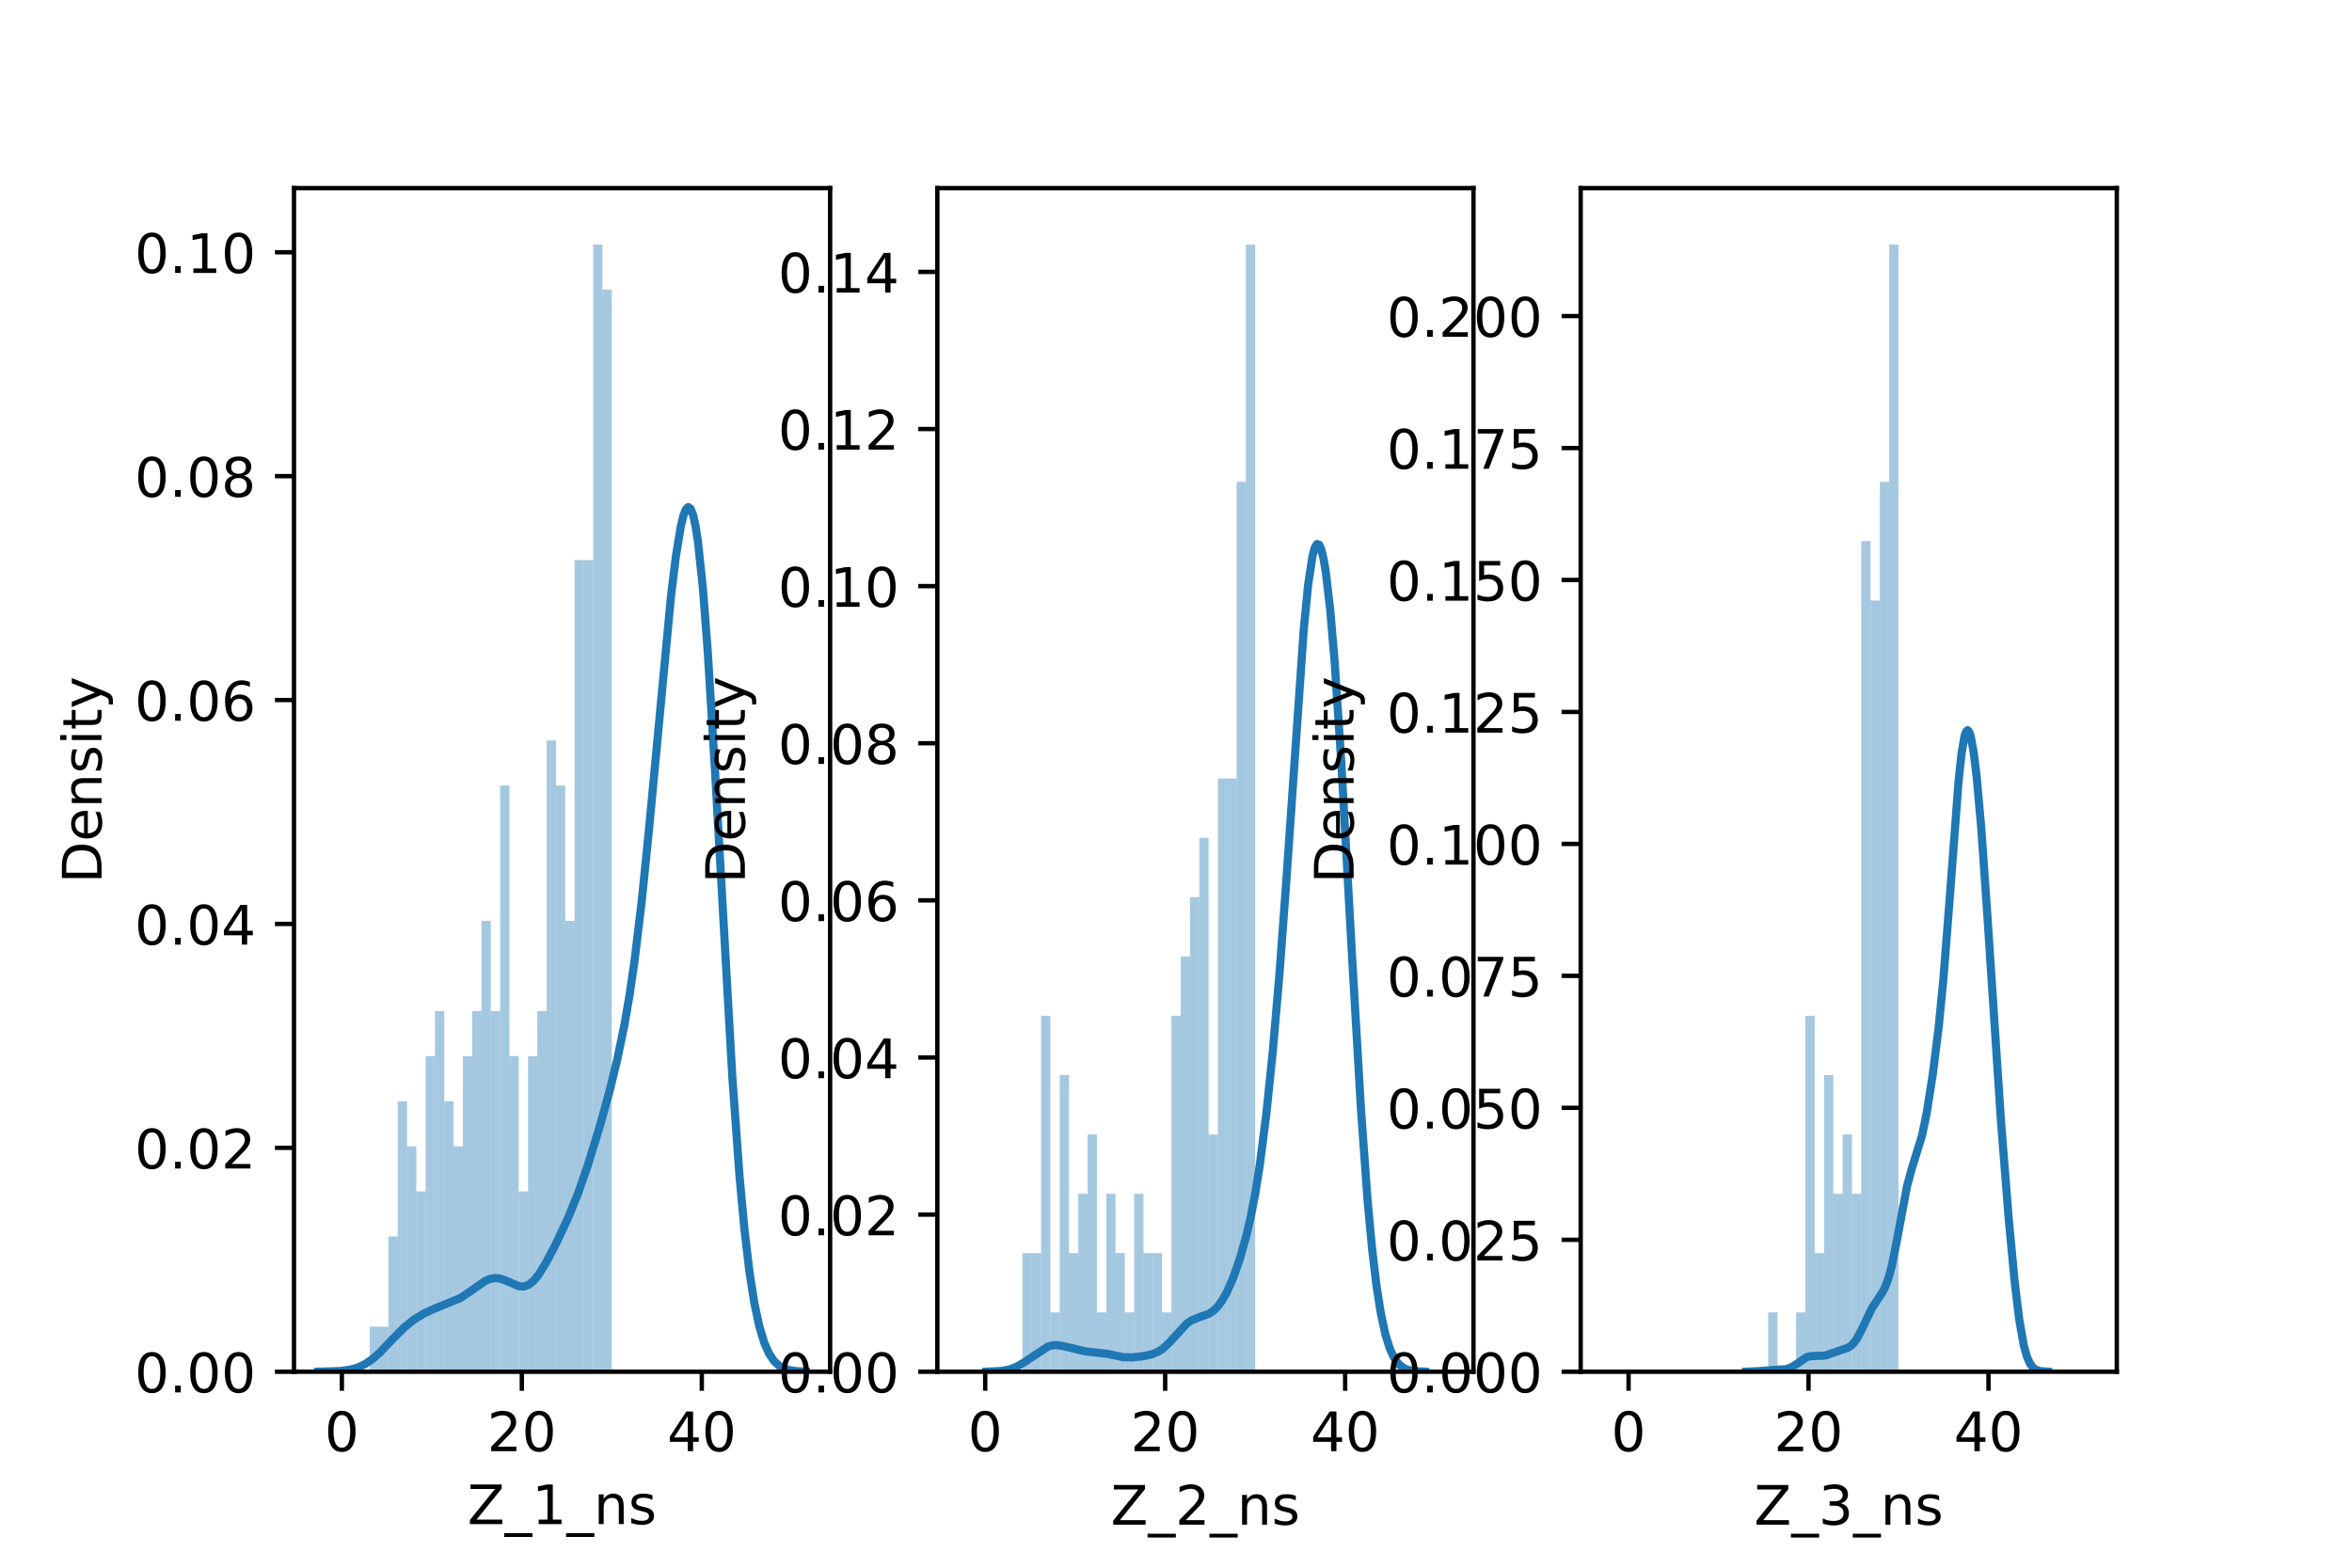 <?xml version="1.0" encoding="utf-8" standalone="no"?>
<!DOCTYPE svg PUBLIC "-//W3C//DTD SVG 1.1//EN"
  "http://www.w3.org/Graphics/SVG/1.1/DTD/svg11.dtd">
<!-- Created with matplotlib (https://matplotlib.org/) -->
<svg height="288pt" version="1.1" viewBox="0 0 432 288" width="432pt" xmlns="http://www.w3.org/2000/svg" xmlns:xlink="http://www.w3.org/1999/xlink">
 <defs>
  <style type="text/css">*{stroke-linecap:butt;stroke-linejoin:round;}</style>
 </defs>
 <g id="figure_1">
  <g id="patch_1">
   <path d="M 0 288 
L 432 288 
L 432 0 
L 0 0 
z
" style="fill:#ffffff;"/>
  </g>
  <g id="axes_1">
   <g id="patch_2">
    <path d="M 54 252 
L 152.471 252 
L 152.471 34.56 
L 54 34.56 
z
" style="fill:#ffffff;"/>
   </g>
   <g id="patch_3">
    <path clip-path="url(#pa9ec9168cc)" d="M 62.792 252 
L 64.502 252 
L 64.502 252 
L 62.792 252 
z
" style="fill:#1f77b4;opacity:0.4;"/>
   </g>
   <g id="patch_4">
    <path clip-path="url(#pa9ec9168cc)" d="M 64.502 252 
L 66.212 252 
L 66.212 252 
L 64.502 252 
z
" style="fill:#1f77b4;opacity:0.4;"/>
   </g>
   <g id="patch_5">
    <path clip-path="url(#pa9ec9168cc)" d="M 66.212 252 
L 67.921 252 
L 67.921 252 
L 66.212 252 
z
" style="fill:#1f77b4;opacity:0.4;"/>
   </g>
   <g id="patch_6">
    <path clip-path="url(#pa9ec9168cc)" d="M 67.921 252 
L 69.631 252 
L 69.631 243.717 
L 67.921 243.717 
z
" style="fill:#1f77b4;opacity:0.4;"/>
   </g>
   <g id="patch_7">
    <path clip-path="url(#pa9ec9168cc)" d="M 69.631 252 
L 71.341 252 
L 71.341 243.717 
L 69.631 243.717 
z
" style="fill:#1f77b4;opacity:0.4;"/>
   </g>
   <g id="patch_8">
    <path clip-path="url(#pa9ec9168cc)" d="M 71.341 252 
L 73.051 252 
L 73.051 227.15 
L 71.341 227.15 
z
" style="fill:#1f77b4;opacity:0.4;"/>
   </g>
   <g id="patch_9">
    <path clip-path="url(#pa9ec9168cc)" d="M 73.051 252 
L 74.761 252 
L 74.761 202.299 
L 73.051 202.299 
z
" style="fill:#1f77b4;opacity:0.4;"/>
   </g>
   <g id="patch_10">
    <path clip-path="url(#pa9ec9168cc)" d="M 74.761 252 
L 76.47 252 
L 76.47 210.583 
L 74.761 210.583 
z
" style="fill:#1f77b4;opacity:0.4;"/>
   </g>
   <g id="patch_11">
    <path clip-path="url(#pa9ec9168cc)" d="M 76.47 252 
L 78.18 252 
L 78.18 218.866 
L 76.47 218.866 
z
" style="fill:#1f77b4;opacity:0.4;"/>
   </g>
   <g id="patch_12">
    <path clip-path="url(#pa9ec9168cc)" d="M 78.18 252 
L 79.89 252 
L 79.89 194.016 
L 78.18 194.016 
z
" style="fill:#1f77b4;opacity:0.4;"/>
   </g>
   <g id="patch_13">
    <path clip-path="url(#pa9ec9168cc)" d="M 79.89 252 
L 81.6 252 
L 81.6 185.733 
L 79.89 185.733 
z
" style="fill:#1f77b4;opacity:0.4;"/>
   </g>
   <g id="patch_14">
    <path clip-path="url(#pa9ec9168cc)" d="M 81.6 252 
L 83.309 252 
L 83.309 202.299 
L 81.6 202.299 
z
" style="fill:#1f77b4;opacity:0.4;"/>
   </g>
   <g id="patch_15">
    <path clip-path="url(#pa9ec9168cc)" d="M 83.309 252 
L 85.019 252 
L 85.019 210.583 
L 83.309 210.583 
z
" style="fill:#1f77b4;opacity:0.4;"/>
   </g>
   <g id="patch_16">
    <path clip-path="url(#pa9ec9168cc)" d="M 85.019 252 
L 86.729 252 
L 86.729 194.016 
L 85.019 194.016 
z
" style="fill:#1f77b4;opacity:0.4;"/>
   </g>
   <g id="patch_17">
    <path clip-path="url(#pa9ec9168cc)" d="M 86.729 252 
L 88.439 252 
L 88.439 185.733 
L 86.729 185.733 
z
" style="fill:#1f77b4;opacity:0.4;"/>
   </g>
   <g id="patch_18">
    <path clip-path="url(#pa9ec9168cc)" d="M 88.439 252 
L 90.149 252 
L 90.149 169.166 
L 88.439 169.166 
z
" style="fill:#1f77b4;opacity:0.4;"/>
   </g>
   <g id="patch_19">
    <path clip-path="url(#pa9ec9168cc)" d="M 90.149 252 
L 91.858 252 
L 91.858 185.733 
L 90.149 185.733 
z
" style="fill:#1f77b4;opacity:0.4;"/>
   </g>
   <g id="patch_20">
    <path clip-path="url(#pa9ec9168cc)" d="M 91.858 252 
L 93.568 252 
L 93.568 144.315 
L 91.858 144.315 
z
" style="fill:#1f77b4;opacity:0.4;"/>
   </g>
   <g id="patch_21">
    <path clip-path="url(#pa9ec9168cc)" d="M 93.568 252 
L 95.278 252 
L 95.278 194.016 
L 93.568 194.016 
z
" style="fill:#1f77b4;opacity:0.4;"/>
   </g>
   <g id="patch_22">
    <path clip-path="url(#pa9ec9168cc)" d="M 95.278 252 
L 96.988 252 
L 96.988 218.866 
L 95.278 218.866 
z
" style="fill:#1f77b4;opacity:0.4;"/>
   </g>
   <g id="patch_23">
    <path clip-path="url(#pa9ec9168cc)" d="M 96.988 252 
L 98.697 252 
L 98.697 194.016 
L 96.988 194.016 
z
" style="fill:#1f77b4;opacity:0.4;"/>
   </g>
   <g id="patch_24">
    <path clip-path="url(#pa9ec9168cc)" d="M 98.697 252 
L 100.407 252 
L 100.407 185.733 
L 98.697 185.733 
z
" style="fill:#1f77b4;opacity:0.4;"/>
   </g>
   <g id="patch_25">
    <path clip-path="url(#pa9ec9168cc)" d="M 100.407 252 
L 102.117 252 
L 102.117 136.032 
L 100.407 136.032 
z
" style="fill:#1f77b4;opacity:0.4;"/>
   </g>
   <g id="patch_26">
    <path clip-path="url(#pa9ec9168cc)" d="M 102.117 252 
L 103.827 252 
L 103.827 144.315 
L 102.117 144.315 
z
" style="fill:#1f77b4;opacity:0.4;"/>
   </g>
   <g id="patch_27">
    <path clip-path="url(#pa9ec9168cc)" d="M 103.827 252 
L 105.537 252 
L 105.537 169.166 
L 103.827 169.166 
z
" style="fill:#1f77b4;opacity:0.4;"/>
   </g>
   <g id="patch_28">
    <path clip-path="url(#pa9ec9168cc)" d="M 105.537 252 
L 107.246 252 
L 107.246 102.898 
L 105.537 102.898 
z
" style="fill:#1f77b4;opacity:0.4;"/>
   </g>
   <g id="patch_29">
    <path clip-path="url(#pa9ec9168cc)" d="M 107.246 252 
L 108.956 252 
L 108.956 102.898 
L 107.246 102.898 
z
" style="fill:#1f77b4;opacity:0.4;"/>
   </g>
   <g id="patch_30">
    <path clip-path="url(#pa9ec9168cc)" d="M 108.956 252 
L 110.666 252 
L 110.666 44.914 
L 108.956 44.914 
z
" style="fill:#1f77b4;opacity:0.4;"/>
   </g>
   <g id="patch_31">
    <path clip-path="url(#pa9ec9168cc)" d="M 110.666 252 
L 112.376 252 
L 112.376 53.198 
L 110.666 53.198 
z
" style="fill:#1f77b4;opacity:0.4;"/>
   </g>
   <g id="matplotlib.axis_1">
    <g id="xtick_1">
     <g id="line2d_1">
      <defs>
       <path d="M 0 0 
L 0 3.5 
" id="m0e5e991e75" style="stroke:#000000;stroke-width:0.8;"/>
      </defs>
      <g>
       <use style="stroke:#000000;stroke-width:0.8;" x="62.792" xlink:href="#m0e5e991e75" y="252"/>
      </g>
     </g>
     <g id="text_1">
      <!-- 0 -->
      <g transform="translate(59.611 266.598)scale(0.1 -0.1)">
       <defs>
        <path d="M 31.781 66.406 
Q 24.172 66.406 20.328 58.906 
Q 16.5 51.422 16.5 36.375 
Q 16.5 21.391 20.328 13.891 
Q 24.172 6.391 31.781 6.391 
Q 39.453 6.391 43.281 13.891 
Q 47.125 21.391 47.125 36.375 
Q 47.125 51.422 43.281 58.906 
Q 39.453 66.406 31.781 66.406 
z
M 31.781 74.219 
Q 44.047 74.219 50.516 64.516 
Q 56.984 54.828 56.984 36.375 
Q 56.984 17.969 50.516 8.266 
Q 44.047 -1.422 31.781 -1.422 
Q 19.531 -1.422 13.062 8.266 
Q 6.594 17.969 6.594 36.375 
Q 6.594 54.828 13.062 64.516 
Q 19.531 74.219 31.781 74.219 
z
" id="DejaVuSans-48"/>
       </defs>
       <use xlink:href="#DejaVuSans-48"/>
      </g>
     </g>
    </g>
    <g id="xtick_2">
     <g id="line2d_2">
      <g>
       <use style="stroke:#000000;stroke-width:0.8;" x="95.848" xlink:href="#m0e5e991e75" y="252"/>
      </g>
     </g>
     <g id="text_2">
      <!-- 20 -->
      <g transform="translate(89.485 266.598)scale(0.1 -0.1)">
       <defs>
        <path d="M 19.188 8.297 
L 53.609 8.297 
L 53.609 0 
L 7.328 0 
L 7.328 8.297 
Q 12.938 14.109 22.625 23.891 
Q 32.328 33.688 34.812 36.531 
Q 39.547 41.844 41.422 45.531 
Q 43.312 49.219 43.312 52.781 
Q 43.312 58.594 39.234 62.25 
Q 35.156 65.922 28.609 65.922 
Q 23.969 65.922 18.812 64.312 
Q 13.672 62.703 7.812 59.422 
L 7.812 69.391 
Q 13.766 71.781 18.938 73 
Q 24.125 74.219 28.422 74.219 
Q 39.75 74.219 46.484 68.547 
Q 53.219 62.891 53.219 53.422 
Q 53.219 48.922 51.531 44.891 
Q 49.859 40.875 45.406 35.406 
Q 44.188 33.984 37.641 27.219 
Q 31.109 20.453 19.188 8.297 
z
" id="DejaVuSans-50"/>
       </defs>
       <use xlink:href="#DejaVuSans-50"/>
       <use x="63.623" xlink:href="#DejaVuSans-48"/>
      </g>
     </g>
    </g>
    <g id="xtick_3">
     <g id="line2d_3">
      <g>
       <use style="stroke:#000000;stroke-width:0.8;" x="128.903" xlink:href="#m0e5e991e75" y="252"/>
      </g>
     </g>
     <g id="text_3">
      <!-- 40 -->
      <g transform="translate(122.541 266.598)scale(0.1 -0.1)">
       <defs>
        <path d="M 37.797 64.312 
L 12.891 25.391 
L 37.797 25.391 
z
M 35.203 72.906 
L 47.609 72.906 
L 47.609 25.391 
L 58.016 25.391 
L 58.016 17.188 
L 47.609 17.188 
L 47.609 0 
L 37.797 0 
L 37.797 17.188 
L 4.891 17.188 
L 4.891 26.703 
z
" id="DejaVuSans-52"/>
       </defs>
       <use xlink:href="#DejaVuSans-52"/>
       <use x="63.623" xlink:href="#DejaVuSans-48"/>
      </g>
     </g>
    </g>
    <g id="text_4">
     <!-- Z_1_ns -->
     <g transform="translate(85.856 279.998)scale(0.1 -0.1)">
      <defs>
       <path d="M 5.609 72.906 
L 62.891 72.906 
L 62.891 65.375 
L 16.797 8.297 
L 64.016 8.297 
L 64.016 0 
L 4.5 0 
L 4.5 7.516 
L 50.594 64.594 
L 5.609 64.594 
z
" id="DejaVuSans-90"/>
       <path d="M 50.984 -16.609 
L 50.984 -23.578 
L -0.984 -23.578 
L -0.984 -16.609 
z
" id="DejaVuSans-95"/>
       <path d="M 12.406 8.297 
L 28.516 8.297 
L 28.516 63.922 
L 10.984 60.406 
L 10.984 69.391 
L 28.422 72.906 
L 38.281 72.906 
L 38.281 8.297 
L 54.391 8.297 
L 54.391 0 
L 12.406 0 
z
" id="DejaVuSans-49"/>
       <path d="M 54.891 33.016 
L 54.891 0 
L 45.906 0 
L 45.906 32.719 
Q 45.906 40.484 42.875 44.328 
Q 39.844 48.188 33.797 48.188 
Q 26.516 48.188 22.312 43.547 
Q 18.109 38.922 18.109 30.906 
L 18.109 0 
L 9.078 0 
L 9.078 54.688 
L 18.109 54.688 
L 18.109 46.188 
Q 21.344 51.125 25.703 53.562 
Q 30.078 56 35.797 56 
Q 45.219 56 50.047 50.172 
Q 54.891 44.344 54.891 33.016 
z
" id="DejaVuSans-110"/>
       <path d="M 44.281 53.078 
L 44.281 44.578 
Q 40.484 46.531 36.375 47.5 
Q 32.281 48.484 27.875 48.484 
Q 21.188 48.484 17.844 46.438 
Q 14.5 44.391 14.5 40.281 
Q 14.5 37.156 16.891 35.375 
Q 19.281 33.594 26.516 31.984 
L 29.594 31.297 
Q 39.156 29.25 43.188 25.516 
Q 47.219 21.781 47.219 15.094 
Q 47.219 7.469 41.188 3.016 
Q 35.156 -1.422 24.609 -1.422 
Q 20.219 -1.422 15.453 -0.562 
Q 10.688 0.297 5.422 2 
L 5.422 11.281 
Q 10.406 8.688 15.234 7.391 
Q 20.062 6.109 24.812 6.109 
Q 31.156 6.109 34.562 8.281 
Q 37.984 10.453 37.984 14.406 
Q 37.984 18.062 35.516 20.016 
Q 33.062 21.969 24.703 23.781 
L 21.578 24.516 
Q 13.234 26.266 9.516 29.906 
Q 5.812 33.547 5.812 39.891 
Q 5.812 47.609 11.281 51.797 
Q 16.75 56 26.812 56 
Q 31.781 56 36.172 55.266 
Q 40.578 54.547 44.281 53.078 
z
" id="DejaVuSans-115"/>
      </defs>
      <use xlink:href="#DejaVuSans-90"/>
      <use x="68.506" xlink:href="#DejaVuSans-95"/>
      <use x="118.506" xlink:href="#DejaVuSans-49"/>
      <use x="182.129" xlink:href="#DejaVuSans-95"/>
      <use x="232.129" xlink:href="#DejaVuSans-110"/>
      <use x="295.508" xlink:href="#DejaVuSans-115"/>
     </g>
    </g>
   </g>
   <g id="matplotlib.axis_2">
    <g id="ytick_1">
     <g id="line2d_4">
      <defs>
       <path d="M 0 0 
L -3.5 0 
" id="ma159adee1c" style="stroke:#000000;stroke-width:0.8;"/>
      </defs>
      <g>
       <use style="stroke:#000000;stroke-width:0.8;" x="54" xlink:href="#ma159adee1c" y="252"/>
      </g>
     </g>
     <g id="text_5">
      <!-- 0.00 -->
      <g transform="translate(24.734 255.799)scale(0.1 -0.1)">
       <defs>
        <path d="M 10.688 12.406 
L 21 12.406 
L 21 0 
L 10.688 0 
z
" id="DejaVuSans-46"/>
       </defs>
       <use xlink:href="#DejaVuSans-48"/>
       <use x="63.623" xlink:href="#DejaVuSans-46"/>
       <use x="95.41" xlink:href="#DejaVuSans-48"/>
       <use x="159.033" xlink:href="#DejaVuSans-48"/>
      </g>
     </g>
    </g>
    <g id="ytick_2">
     <g id="line2d_5">
      <g>
       <use style="stroke:#000000;stroke-width:0.8;" x="54" xlink:href="#ma159adee1c" y="210.868"/>
      </g>
     </g>
     <g id="text_6">
      <!-- 0.02 -->
      <g transform="translate(24.734 214.668)scale(0.1 -0.1)">
       <use xlink:href="#DejaVuSans-48"/>
       <use x="63.623" xlink:href="#DejaVuSans-46"/>
       <use x="95.41" xlink:href="#DejaVuSans-48"/>
       <use x="159.033" xlink:href="#DejaVuSans-50"/>
      </g>
     </g>
    </g>
    <g id="ytick_3">
     <g id="line2d_6">
      <g>
       <use style="stroke:#000000;stroke-width:0.8;" x="54" xlink:href="#ma159adee1c" y="169.737"/>
      </g>
     </g>
     <g id="text_7">
      <!-- 0.04 -->
      <g transform="translate(24.734 173.536)scale(0.1 -0.1)">
       <use xlink:href="#DejaVuSans-48"/>
       <use x="63.623" xlink:href="#DejaVuSans-46"/>
       <use x="95.41" xlink:href="#DejaVuSans-48"/>
       <use x="159.033" xlink:href="#DejaVuSans-52"/>
      </g>
     </g>
    </g>
    <g id="ytick_4">
     <g id="line2d_7">
      <g>
       <use style="stroke:#000000;stroke-width:0.8;" x="54" xlink:href="#ma159adee1c" y="128.605"/>
      </g>
     </g>
     <g id="text_8">
      <!-- 0.06 -->
      <g transform="translate(24.734 132.405)scale(0.1 -0.1)">
       <defs>
        <path d="M 33.016 40.375 
Q 26.375 40.375 22.484 35.828 
Q 18.609 31.297 18.609 23.391 
Q 18.609 15.531 22.484 10.953 
Q 26.375 6.391 33.016 6.391 
Q 39.656 6.391 43.531 10.953 
Q 47.406 15.531 47.406 23.391 
Q 47.406 31.297 43.531 35.828 
Q 39.656 40.375 33.016 40.375 
z
M 52.594 71.297 
L 52.594 62.312 
Q 48.875 64.062 45.094 64.984 
Q 41.312 65.922 37.594 65.922 
Q 27.828 65.922 22.672 59.328 
Q 17.531 52.734 16.797 39.406 
Q 19.672 43.656 24.016 45.922 
Q 28.375 48.188 33.594 48.188 
Q 44.578 48.188 50.953 41.516 
Q 57.328 34.859 57.328 23.391 
Q 57.328 12.156 50.688 5.359 
Q 44.047 -1.422 33.016 -1.422 
Q 20.359 -1.422 13.672 8.266 
Q 6.984 17.969 6.984 36.375 
Q 6.984 53.656 15.188 63.938 
Q 23.391 74.219 37.203 74.219 
Q 40.922 74.219 44.703 73.484 
Q 48.484 72.75 52.594 71.297 
z
" id="DejaVuSans-54"/>
       </defs>
       <use xlink:href="#DejaVuSans-48"/>
       <use x="63.623" xlink:href="#DejaVuSans-46"/>
       <use x="95.41" xlink:href="#DejaVuSans-48"/>
       <use x="159.033" xlink:href="#DejaVuSans-54"/>
      </g>
     </g>
    </g>
    <g id="ytick_5">
     <g id="line2d_8">
      <g>
       <use style="stroke:#000000;stroke-width:0.8;" x="54" xlink:href="#ma159adee1c" y="87.474"/>
      </g>
     </g>
     <g id="text_9">
      <!-- 0.08 -->
      <g transform="translate(24.734 91.273)scale(0.1 -0.1)">
       <defs>
        <path d="M 31.781 34.625 
Q 24.75 34.625 20.719 30.859 
Q 16.703 27.094 16.703 20.516 
Q 16.703 13.922 20.719 10.156 
Q 24.75 6.391 31.781 6.391 
Q 38.812 6.391 42.859 10.172 
Q 46.922 13.969 46.922 20.516 
Q 46.922 27.094 42.891 30.859 
Q 38.875 34.625 31.781 34.625 
z
M 21.922 38.812 
Q 15.578 40.375 12.031 44.719 
Q 8.5 49.078 8.5 55.328 
Q 8.5 64.062 14.719 69.141 
Q 20.953 74.219 31.781 74.219 
Q 42.672 74.219 48.875 69.141 
Q 55.078 64.062 55.078 55.328 
Q 55.078 49.078 51.531 44.719 
Q 48 40.375 41.703 38.812 
Q 48.828 37.156 52.797 32.312 
Q 56.781 27.484 56.781 20.516 
Q 56.781 9.906 50.312 4.234 
Q 43.844 -1.422 31.781 -1.422 
Q 19.734 -1.422 13.25 4.234 
Q 6.781 9.906 6.781 20.516 
Q 6.781 27.484 10.781 32.312 
Q 14.797 37.156 21.922 38.812 
z
M 18.312 54.391 
Q 18.312 48.734 21.844 45.562 
Q 25.391 42.391 31.781 42.391 
Q 38.141 42.391 41.719 45.562 
Q 45.312 48.734 45.312 54.391 
Q 45.312 60.062 41.719 63.234 
Q 38.141 66.406 31.781 66.406 
Q 25.391 66.406 21.844 63.234 
Q 18.312 60.062 18.312 54.391 
z
" id="DejaVuSans-56"/>
       </defs>
       <use xlink:href="#DejaVuSans-48"/>
       <use x="63.623" xlink:href="#DejaVuSans-46"/>
       <use x="95.41" xlink:href="#DejaVuSans-48"/>
       <use x="159.033" xlink:href="#DejaVuSans-56"/>
      </g>
     </g>
    </g>
    <g id="ytick_6">
     <g id="line2d_9">
      <g>
       <use style="stroke:#000000;stroke-width:0.8;" x="54" xlink:href="#ma159adee1c" y="46.342"/>
      </g>
     </g>
     <g id="text_10">
      <!-- 0.10 -->
      <g transform="translate(24.734 50.142)scale(0.1 -0.1)">
       <use xlink:href="#DejaVuSans-48"/>
       <use x="63.623" xlink:href="#DejaVuSans-46"/>
       <use x="95.41" xlink:href="#DejaVuSans-49"/>
       <use x="159.033" xlink:href="#DejaVuSans-48"/>
      </g>
     </g>
    </g>
    <g id="text_11">
     <!-- Density -->
     <g transform="translate(18.655 162.289)rotate(-90)scale(0.1 -0.1)">
      <defs>
       <path d="M 19.672 64.797 
L 19.672 8.109 
L 31.594 8.109 
Q 46.688 8.109 53.688 14.938 
Q 60.688 21.781 60.688 36.531 
Q 60.688 51.172 53.688 57.984 
Q 46.688 64.797 31.594 64.797 
z
M 9.812 72.906 
L 30.078 72.906 
Q 51.266 72.906 61.172 64.094 
Q 71.094 55.281 71.094 36.531 
Q 71.094 17.672 61.125 8.828 
Q 51.172 0 30.078 0 
L 9.812 0 
z
" id="DejaVuSans-68"/>
       <path d="M 56.203 29.594 
L 56.203 25.203 
L 14.891 25.203 
Q 15.484 15.922 20.484 11.062 
Q 25.484 6.203 34.422 6.203 
Q 39.594 6.203 44.453 7.469 
Q 49.312 8.734 54.109 11.281 
L 54.109 2.781 
Q 49.266 0.734 44.188 -0.344 
Q 39.109 -1.422 33.891 -1.422 
Q 20.797 -1.422 13.156 6.188 
Q 5.516 13.812 5.516 26.812 
Q 5.516 40.234 12.766 48.109 
Q 20.016 56 32.328 56 
Q 43.359 56 49.781 48.891 
Q 56.203 41.797 56.203 29.594 
z
M 47.219 32.234 
Q 47.125 39.594 43.094 43.984 
Q 39.062 48.391 32.422 48.391 
Q 24.906 48.391 20.391 44.141 
Q 15.875 39.891 15.188 32.172 
z
" id="DejaVuSans-101"/>
       <path d="M 9.422 54.688 
L 18.406 54.688 
L 18.406 0 
L 9.422 0 
z
M 9.422 75.984 
L 18.406 75.984 
L 18.406 64.594 
L 9.422 64.594 
z
" id="DejaVuSans-105"/>
       <path d="M 18.312 70.219 
L 18.312 54.688 
L 36.812 54.688 
L 36.812 47.703 
L 18.312 47.703 
L 18.312 18.016 
Q 18.312 11.328 20.141 9.422 
Q 21.969 7.516 27.594 7.516 
L 36.812 7.516 
L 36.812 0 
L 27.594 0 
Q 17.188 0 13.234 3.875 
Q 9.281 7.766 9.281 18.016 
L 9.281 47.703 
L 2.688 47.703 
L 2.688 54.688 
L 9.281 54.688 
L 9.281 70.219 
z
" id="DejaVuSans-116"/>
       <path d="M 32.172 -5.078 
Q 28.375 -14.844 24.75 -17.812 
Q 21.141 -20.797 15.094 -20.797 
L 7.906 -20.797 
L 7.906 -13.281 
L 13.188 -13.281 
Q 16.891 -13.281 18.938 -11.516 
Q 21 -9.766 23.484 -3.219 
L 25.094 0.875 
L 2.984 54.688 
L 12.5 54.688 
L 29.594 11.922 
L 46.688 54.688 
L 56.203 54.688 
z
" id="DejaVuSans-121"/>
      </defs>
      <use xlink:href="#DejaVuSans-68"/>
      <use x="77.002" xlink:href="#DejaVuSans-101"/>
      <use x="138.525" xlink:href="#DejaVuSans-110"/>
      <use x="201.904" xlink:href="#DejaVuSans-115"/>
      <use x="254.004" xlink:href="#DejaVuSans-105"/>
      <use x="281.787" xlink:href="#DejaVuSans-116"/>
      <use x="320.996" xlink:href="#DejaVuSans-121"/>
     </g>
    </g>
   </g>
   <g id="line2d_10">
    <path clip-path="url(#pa9ec9168cc)" d="M 58.476 251.995 
L 62.525 251.87 
L 64.324 251.617 
L 65.673 251.237 
L 67.023 250.616 
L 68.372 249.707 
L 69.722 248.518 
L 71.971 246.154 
L 74.22 243.882 
L 76.02 242.434 
L 77.819 241.33 
L 79.619 240.497 
L 84.567 238.455 
L 86.366 237.244 
L 89.065 235.348 
L 89.965 234.958 
L 90.865 234.791 
L 91.764 234.868 
L 92.664 235.159 
L 95.363 236.31 
L 96.263 236.332 
L 97.162 235.988 
L 98.062 235.244 
L 98.962 234.129 
L 100.311 231.936 
L 102.111 228.492 
L 104.36 223.717 
L 106.159 219.27 
L 107.959 214.094 
L 110.208 206.761 
L 112.007 200.247 
L 113.357 194.728 
L 114.706 188.19 
L 115.606 182.959 
L 116.506 176.819 
L 117.855 165.676 
L 119.205 152.346 
L 123.253 109.423 
L 124.153 102.112 
L 125.053 96.667 
L 125.503 94.807 
L 125.952 93.612 
L 126.402 93.145 
L 126.852 93.463 
L 127.302 94.615 
L 127.752 96.639 
L 128.202 99.552 
L 129.101 108.024 
L 130.001 119.752 
L 131.35 141.957 
L 134.499 197.697 
L 135.849 216.306 
L 136.749 225.999 
L 137.648 233.608 
L 138.548 239.374 
L 139.448 243.599 
L 140.347 246.596 
L 141.247 248.648 
L 142.147 250.003 
L 143.046 250.86 
L 143.946 251.379 
L 144.846 251.678 
L 146.195 251.891 
L 147.995 251.979 
L 147.995 251.979 
" style="fill:none;stroke:#1f77b4;stroke-linecap:square;stroke-width:1.5;"/>
   </g>
   <g id="patch_32">
    <path d="M 54 252 
L 54 34.56 
" style="fill:none;stroke:#000000;stroke-linecap:square;stroke-linejoin:miter;stroke-width:0.8;"/>
   </g>
   <g id="patch_33">
    <path d="M 152.471 252 
L 152.471 34.56 
" style="fill:none;stroke:#000000;stroke-linecap:square;stroke-linejoin:miter;stroke-width:0.8;"/>
   </g>
   <g id="patch_34">
    <path d="M 54 252 
L 152.471 252 
" style="fill:none;stroke:#000000;stroke-linecap:square;stroke-linejoin:miter;stroke-width:0.8;"/>
   </g>
   <g id="patch_35">
    <path d="M 54 34.56 
L 152.471 34.56 
" style="fill:none;stroke:#000000;stroke-linecap:square;stroke-linejoin:miter;stroke-width:0.8;"/>
   </g>
  </g>
  <g id="axes_2">
   <g id="patch_36">
    <path d="M 172.165 252 
L 270.635 252 
L 270.635 34.56 
L 172.165 34.56 
z
" style="fill:#ffffff;"/>
   </g>
   <g id="patch_37">
    <path clip-path="url(#pc39262eabb)" d="M 180.957 252 
L 182.667 252 
L 182.667 252 
L 180.957 252 
z
" style="fill:#1f77b4;opacity:0.4;"/>
   </g>
   <g id="patch_38">
    <path clip-path="url(#pc39262eabb)" d="M 182.667 252 
L 184.376 252 
L 184.376 252 
L 182.667 252 
z
" style="fill:#1f77b4;opacity:0.4;"/>
   </g>
   <g id="patch_39">
    <path clip-path="url(#pc39262eabb)" d="M 184.376 252 
L 186.086 252 
L 186.086 252 
L 184.376 252 
z
" style="fill:#1f77b4;opacity:0.4;"/>
   </g>
   <g id="patch_40">
    <path clip-path="url(#pc39262eabb)" d="M 186.086 252 
L 187.796 252 
L 187.796 252 
L 186.086 252 
z
" style="fill:#1f77b4;opacity:0.4;"/>
   </g>
   <g id="patch_41">
    <path clip-path="url(#pc39262eabb)" d="M 187.796 252 
L 189.506 252 
L 189.506 230.202 
L 187.796 230.202 
z
" style="fill:#1f77b4;opacity:0.4;"/>
   </g>
   <g id="patch_42">
    <path clip-path="url(#pc39262eabb)" d="M 189.506 252 
L 191.215 252 
L 191.215 230.202 
L 189.506 230.202 
z
" style="fill:#1f77b4;opacity:0.4;"/>
   </g>
   <g id="patch_43">
    <path clip-path="url(#pc39262eabb)" d="M 191.215 252 
L 192.925 252 
L 192.925 186.605 
L 191.215 186.605 
z
" style="fill:#1f77b4;opacity:0.4;"/>
   </g>
   <g id="patch_44">
    <path clip-path="url(#pc39262eabb)" d="M 192.925 252 
L 194.635 252 
L 194.635 241.101 
L 192.925 241.101 
z
" style="fill:#1f77b4;opacity:0.4;"/>
   </g>
   <g id="patch_45">
    <path clip-path="url(#pc39262eabb)" d="M 194.635 252 
L 196.345 252 
L 196.345 197.504 
L 194.635 197.504 
z
" style="fill:#1f77b4;opacity:0.4;"/>
   </g>
   <g id="patch_46">
    <path clip-path="url(#pc39262eabb)" d="M 196.345 252 
L 198.055 252 
L 198.055 230.202 
L 196.345 230.202 
z
" style="fill:#1f77b4;opacity:0.4;"/>
   </g>
   <g id="patch_47">
    <path clip-path="url(#pc39262eabb)" d="M 198.055 252 
L 199.764 252 
L 199.764 219.302 
L 198.055 219.302 
z
" style="fill:#1f77b4;opacity:0.4;"/>
   </g>
   <g id="patch_48">
    <path clip-path="url(#pc39262eabb)" d="M 199.764 252 
L 201.474 252 
L 201.474 208.403 
L 199.764 208.403 
z
" style="fill:#1f77b4;opacity:0.4;"/>
   </g>
   <g id="patch_49">
    <path clip-path="url(#pc39262eabb)" d="M 201.474 252 
L 203.184 252 
L 203.184 241.101 
L 201.474 241.101 
z
" style="fill:#1f77b4;opacity:0.4;"/>
   </g>
   <g id="patch_50">
    <path clip-path="url(#pc39262eabb)" d="M 203.184 252 
L 204.894 252 
L 204.894 219.302 
L 203.184 219.302 
z
" style="fill:#1f77b4;opacity:0.4;"/>
   </g>
   <g id="patch_51">
    <path clip-path="url(#pc39262eabb)" d="M 204.894 252 
L 206.603 252 
L 206.603 230.202 
L 204.894 230.202 
z
" style="fill:#1f77b4;opacity:0.4;"/>
   </g>
   <g id="patch_52">
    <path clip-path="url(#pc39262eabb)" d="M 206.603 252 
L 208.313 252 
L 208.313 241.101 
L 206.603 241.101 
z
" style="fill:#1f77b4;opacity:0.4;"/>
   </g>
   <g id="patch_53">
    <path clip-path="url(#pc39262eabb)" d="M 208.313 252 
L 210.023 252 
L 210.023 219.302 
L 208.313 219.302 
z
" style="fill:#1f77b4;opacity:0.4;"/>
   </g>
   <g id="patch_54">
    <path clip-path="url(#pc39262eabb)" d="M 210.023 252 
L 211.733 252 
L 211.733 230.202 
L 210.023 230.202 
z
" style="fill:#1f77b4;opacity:0.4;"/>
   </g>
   <g id="patch_55">
    <path clip-path="url(#pc39262eabb)" d="M 211.733 252 
L 213.443 252 
L 213.443 230.202 
L 211.733 230.202 
z
" style="fill:#1f77b4;opacity:0.4;"/>
   </g>
   <g id="patch_56">
    <path clip-path="url(#pc39262eabb)" d="M 213.443 252 
L 215.152 252 
L 215.152 241.101 
L 213.443 241.101 
z
" style="fill:#1f77b4;opacity:0.4;"/>
   </g>
   <g id="patch_57">
    <path clip-path="url(#pc39262eabb)" d="M 215.152 252 
L 216.862 252 
L 216.862 186.605 
L 215.152 186.605 
z
" style="fill:#1f77b4;opacity:0.4;"/>
   </g>
   <g id="patch_58">
    <path clip-path="url(#pc39262eabb)" d="M 216.862 252 
L 218.572 252 
L 218.572 175.705 
L 216.862 175.705 
z
" style="fill:#1f77b4;opacity:0.4;"/>
   </g>
   <g id="patch_59">
    <path clip-path="url(#pc39262eabb)" d="M 218.572 252 
L 220.282 252 
L 220.282 164.806 
L 218.572 164.806 
z
" style="fill:#1f77b4;opacity:0.4;"/>
   </g>
   <g id="patch_60">
    <path clip-path="url(#pc39262eabb)" d="M 220.282 252 
L 221.991 252 
L 221.991 153.907 
L 220.282 153.907 
z
" style="fill:#1f77b4;opacity:0.4;"/>
   </g>
   <g id="patch_61">
    <path clip-path="url(#pc39262eabb)" d="M 221.991 252 
L 223.701 252 
L 223.701 208.403 
L 221.991 208.403 
z
" style="fill:#1f77b4;opacity:0.4;"/>
   </g>
   <g id="patch_62">
    <path clip-path="url(#pc39262eabb)" d="M 223.701 252 
L 225.411 252 
L 225.411 143.008 
L 223.701 143.008 
z
" style="fill:#1f77b4;opacity:0.4;"/>
   </g>
   <g id="patch_63">
    <path clip-path="url(#pc39262eabb)" d="M 225.411 252 
L 227.121 252 
L 227.121 143.008 
L 225.411 143.008 
z
" style="fill:#1f77b4;opacity:0.4;"/>
   </g>
   <g id="patch_64">
    <path clip-path="url(#pc39262eabb)" d="M 227.121 252 
L 228.831 252 
L 228.831 88.511 
L 227.121 88.511 
z
" style="fill:#1f77b4;opacity:0.4;"/>
   </g>
   <g id="patch_65">
    <path clip-path="url(#pc39262eabb)" d="M 228.831 252 
L 230.54 252 
L 230.54 44.914 
L 228.831 44.914 
z
" style="fill:#1f77b4;opacity:0.4;"/>
   </g>
   <g id="matplotlib.axis_3">
    <g id="xtick_4">
     <g id="line2d_11">
      <g>
       <use style="stroke:#000000;stroke-width:0.8;" x="180.957" xlink:href="#m0e5e991e75" y="252"/>
      </g>
     </g>
     <g id="text_12">
      <!-- 0 -->
      <g transform="translate(177.776 266.598)scale(0.1 -0.1)">
       <use xlink:href="#DejaVuSans-48"/>
      </g>
     </g>
    </g>
    <g id="xtick_5">
     <g id="line2d_12">
      <g>
       <use style="stroke:#000000;stroke-width:0.8;" x="214.012" xlink:href="#m0e5e991e75" y="252"/>
      </g>
     </g>
     <g id="text_13">
      <!-- 20 -->
      <g transform="translate(207.65 266.598)scale(0.1 -0.1)">
       <use xlink:href="#DejaVuSans-50"/>
       <use x="63.623" xlink:href="#DejaVuSans-48"/>
      </g>
     </g>
    </g>
    <g id="xtick_6">
     <g id="line2d_13">
      <g>
       <use style="stroke:#000000;stroke-width:0.8;" x="247.068" xlink:href="#m0e5e991e75" y="252"/>
      </g>
     </g>
     <g id="text_14">
      <!-- 40 -->
      <g transform="translate(240.706 266.598)scale(0.1 -0.1)">
       <use xlink:href="#DejaVuSans-52"/>
       <use x="63.623" xlink:href="#DejaVuSans-48"/>
      </g>
     </g>
    </g>
    <g id="text_15">
     <!-- Z_2_ns -->
     <g transform="translate(204.02 280.1)scale(0.1 -0.1)">
      <use xlink:href="#DejaVuSans-90"/>
      <use x="68.506" xlink:href="#DejaVuSans-95"/>
      <use x="118.506" xlink:href="#DejaVuSans-50"/>
      <use x="182.129" xlink:href="#DejaVuSans-95"/>
      <use x="232.129" xlink:href="#DejaVuSans-110"/>
      <use x="295.508" xlink:href="#DejaVuSans-115"/>
     </g>
    </g>
   </g>
   <g id="matplotlib.axis_4">
    <g id="ytick_7">
     <g id="line2d_14">
      <g>
       <use style="stroke:#000000;stroke-width:0.8;" x="172.165" xlink:href="#ma159adee1c" y="252"/>
      </g>
     </g>
     <g id="text_16">
      <!-- 0.00 -->
      <g transform="translate(142.899 255.799)scale(0.1 -0.1)">
       <use xlink:href="#DejaVuSans-48"/>
       <use x="63.623" xlink:href="#DejaVuSans-46"/>
       <use x="95.41" xlink:href="#DejaVuSans-48"/>
       <use x="159.033" xlink:href="#DejaVuSans-48"/>
      </g>
     </g>
    </g>
    <g id="ytick_8">
     <g id="line2d_15">
      <g>
       <use style="stroke:#000000;stroke-width:0.8;" x="172.165" xlink:href="#ma159adee1c" y="223.136"/>
      </g>
     </g>
     <g id="text_17">
      <!-- 0.02 -->
      <g transform="translate(142.899 226.935)scale(0.1 -0.1)">
       <use xlink:href="#DejaVuSans-48"/>
       <use x="63.623" xlink:href="#DejaVuSans-46"/>
       <use x="95.41" xlink:href="#DejaVuSans-48"/>
       <use x="159.033" xlink:href="#DejaVuSans-50"/>
      </g>
     </g>
    </g>
    <g id="ytick_9">
     <g id="line2d_16">
      <g>
       <use style="stroke:#000000;stroke-width:0.8;" x="172.165" xlink:href="#ma159adee1c" y="194.272"/>
      </g>
     </g>
     <g id="text_18">
      <!-- 0.04 -->
      <g transform="translate(142.899 198.071)scale(0.1 -0.1)">
       <use xlink:href="#DejaVuSans-48"/>
       <use x="63.623" xlink:href="#DejaVuSans-46"/>
       <use x="95.41" xlink:href="#DejaVuSans-48"/>
       <use x="159.033" xlink:href="#DejaVuSans-52"/>
      </g>
     </g>
    </g>
    <g id="ytick_10">
     <g id="line2d_17">
      <g>
       <use style="stroke:#000000;stroke-width:0.8;" x="172.165" xlink:href="#ma159adee1c" y="165.407"/>
      </g>
     </g>
     <g id="text_19">
      <!-- 0.06 -->
      <g transform="translate(142.899 169.207)scale(0.1 -0.1)">
       <use xlink:href="#DejaVuSans-48"/>
       <use x="63.623" xlink:href="#DejaVuSans-46"/>
       <use x="95.41" xlink:href="#DejaVuSans-48"/>
       <use x="159.033" xlink:href="#DejaVuSans-54"/>
      </g>
     </g>
    </g>
    <g id="ytick_11">
     <g id="line2d_18">
      <g>
       <use style="stroke:#000000;stroke-width:0.8;" x="172.165" xlink:href="#ma159adee1c" y="136.543"/>
      </g>
     </g>
     <g id="text_20">
      <!-- 0.08 -->
      <g transform="translate(142.899 140.342)scale(0.1 -0.1)">
       <use xlink:href="#DejaVuSans-48"/>
       <use x="63.623" xlink:href="#DejaVuSans-46"/>
       <use x="95.41" xlink:href="#DejaVuSans-48"/>
       <use x="159.033" xlink:href="#DejaVuSans-56"/>
      </g>
     </g>
    </g>
    <g id="ytick_12">
     <g id="line2d_19">
      <g>
       <use style="stroke:#000000;stroke-width:0.8;" x="172.165" xlink:href="#ma159adee1c" y="107.679"/>
      </g>
     </g>
     <g id="text_21">
      <!-- 0.10 -->
      <g transform="translate(142.899 111.478)scale(0.1 -0.1)">
       <use xlink:href="#DejaVuSans-48"/>
       <use x="63.623" xlink:href="#DejaVuSans-46"/>
       <use x="95.41" xlink:href="#DejaVuSans-49"/>
       <use x="159.033" xlink:href="#DejaVuSans-48"/>
      </g>
     </g>
    </g>
    <g id="ytick_13">
     <g id="line2d_20">
      <g>
       <use style="stroke:#000000;stroke-width:0.8;" x="172.165" xlink:href="#ma159adee1c" y="78.815"/>
      </g>
     </g>
     <g id="text_22">
      <!-- 0.12 -->
      <g transform="translate(142.899 82.614)scale(0.1 -0.1)">
       <use xlink:href="#DejaVuSans-48"/>
       <use x="63.623" xlink:href="#DejaVuSans-46"/>
       <use x="95.41" xlink:href="#DejaVuSans-49"/>
       <use x="159.033" xlink:href="#DejaVuSans-50"/>
      </g>
     </g>
    </g>
    <g id="ytick_14">
     <g id="line2d_21">
      <g>
       <use style="stroke:#000000;stroke-width:0.8;" x="172.165" xlink:href="#ma159adee1c" y="49.95"/>
      </g>
     </g>
     <g id="text_23">
      <!-- 0.14 -->
      <g transform="translate(142.899 53.75)scale(0.1 -0.1)">
       <use xlink:href="#DejaVuSans-48"/>
       <use x="63.623" xlink:href="#DejaVuSans-46"/>
       <use x="95.41" xlink:href="#DejaVuSans-49"/>
       <use x="159.033" xlink:href="#DejaVuSans-52"/>
      </g>
     </g>
    </g>
    <g id="text_24">
     <!-- Density -->
     <g transform="translate(136.819 162.289)rotate(-90)scale(0.1 -0.1)">
      <use xlink:href="#DejaVuSans-68"/>
      <use x="77.002" xlink:href="#DejaVuSans-101"/>
      <use x="138.525" xlink:href="#DejaVuSans-110"/>
      <use x="201.904" xlink:href="#DejaVuSans-115"/>
      <use x="254.004" xlink:href="#DejaVuSans-105"/>
      <use x="281.787" xlink:href="#DejaVuSans-116"/>
      <use x="320.996" xlink:href="#DejaVuSans-121"/>
     </g>
    </g>
   </g>
   <g id="line2d_22">
    <path clip-path="url(#pc39262eabb)" d="M 181.151 251.992 
L 183.985 251.856 
L 185.605 251.52 
L 186.82 251.032 
L 188.034 250.321 
L 192.488 247.376 
L 193.298 247.164 
L 194.108 247.115 
L 195.323 247.298 
L 199.372 248.263 
L 203.421 248.714 
L 206.256 249.324 
L 207.876 249.367 
L 209.9 249.149 
L 211.52 248.815 
L 212.735 248.318 
L 213.544 247.788 
L 214.759 246.663 
L 217.999 243.145 
L 218.808 242.587 
L 220.023 242.071 
L 222.048 241.352 
L 222.858 240.814 
L 223.667 240.015 
L 224.477 238.914 
L 225.287 237.491 
L 226.502 234.752 
L 227.717 231.285 
L 228.931 226.982 
L 229.741 223.48 
L 230.551 219.284 
L 231.361 214.228 
L 232.576 204.786 
L 233.791 193.007 
L 235.005 178.887 
L 236.22 162.45 
L 239.459 115.678 
L 240.269 107.439 
L 241.079 102.102 
L 241.484 100.623 
L 241.889 99.952 
L 242.294 100.081 
L 242.699 100.994 
L 243.104 102.666 
L 243.509 105.073 
L 244.319 111.978 
L 245.128 121.462 
L 246.343 139.752 
L 248.368 176.231 
L 249.987 203.986 
L 251.202 220.679 
L 252.012 229.377 
L 252.822 236.192 
L 253.632 241.335 
L 254.442 245.075 
L 255.251 247.693 
L 256.061 249.449 
L 256.871 250.569 
L 257.681 251.244 
L 258.491 251.627 
L 259.706 251.887 
L 261.73 251.989 
L 261.73 251.989 
" style="fill:none;stroke:#1f77b4;stroke-linecap:square;stroke-width:1.5;"/>
   </g>
   <g id="patch_66">
    <path d="M 172.165 252 
L 172.165 34.56 
" style="fill:none;stroke:#000000;stroke-linecap:square;stroke-linejoin:miter;stroke-width:0.8;"/>
   </g>
   <g id="patch_67">
    <path d="M 270.635 252 
L 270.635 34.56 
" style="fill:none;stroke:#000000;stroke-linecap:square;stroke-linejoin:miter;stroke-width:0.8;"/>
   </g>
   <g id="patch_68">
    <path d="M 172.165 252 
L 270.635 252 
" style="fill:none;stroke:#000000;stroke-linecap:square;stroke-linejoin:miter;stroke-width:0.8;"/>
   </g>
   <g id="patch_69">
    <path d="M 172.165 34.56 
L 270.635 34.56 
" style="fill:none;stroke:#000000;stroke-linecap:square;stroke-linejoin:miter;stroke-width:0.8;"/>
   </g>
  </g>
  <g id="axes_3">
   <g id="patch_70">
    <path d="M 290.329 252 
L 388.8 252 
L 388.8 34.56 
L 290.329 34.56 
z
" style="fill:#ffffff;"/>
   </g>
   <g id="patch_71">
    <path clip-path="url(#pbcbed55363)" d="M 299.122 252 
L 300.831 252 
L 300.831 252 
L 299.122 252 
z
" style="fill:#1f77b4;opacity:0.4;"/>
   </g>
   <g id="patch_72">
    <path clip-path="url(#pbcbed55363)" d="M 300.831 252 
L 302.541 252 
L 302.541 252 
L 300.831 252 
z
" style="fill:#1f77b4;opacity:0.4;"/>
   </g>
   <g id="patch_73">
    <path clip-path="url(#pbcbed55363)" d="M 302.541 252 
L 304.251 252 
L 304.251 252 
L 302.541 252 
z
" style="fill:#1f77b4;opacity:0.4;"/>
   </g>
   <g id="patch_74">
    <path clip-path="url(#pbcbed55363)" d="M 304.251 252 
L 305.961 252 
L 305.961 252 
L 304.251 252 
z
" style="fill:#1f77b4;opacity:0.4;"/>
   </g>
   <g id="patch_75">
    <path clip-path="url(#pbcbed55363)" d="M 305.961 252 
L 307.67 252 
L 307.67 252 
L 305.961 252 
z
" style="fill:#1f77b4;opacity:0.4;"/>
   </g>
   <g id="patch_76">
    <path clip-path="url(#pbcbed55363)" d="M 307.67 252 
L 309.38 252 
L 309.38 252 
L 307.67 252 
z
" style="fill:#1f77b4;opacity:0.4;"/>
   </g>
   <g id="patch_77">
    <path clip-path="url(#pbcbed55363)" d="M 309.38 252 
L 311.09 252 
L 311.09 252 
L 309.38 252 
z
" style="fill:#1f77b4;opacity:0.4;"/>
   </g>
   <g id="patch_78">
    <path clip-path="url(#pbcbed55363)" d="M 311.09 252 
L 312.8 252 
L 312.8 252 
L 311.09 252 
z
" style="fill:#1f77b4;opacity:0.4;"/>
   </g>
   <g id="patch_79">
    <path clip-path="url(#pbcbed55363)" d="M 312.8 252 
L 314.51 252 
L 314.51 252 
L 312.8 252 
z
" style="fill:#1f77b4;opacity:0.4;"/>
   </g>
   <g id="patch_80">
    <path clip-path="url(#pbcbed55363)" d="M 314.51 252 
L 316.219 252 
L 316.219 252 
L 314.51 252 
z
" style="fill:#1f77b4;opacity:0.4;"/>
   </g>
   <g id="patch_81">
    <path clip-path="url(#pbcbed55363)" d="M 316.219 252 
L 317.929 252 
L 317.929 252 
L 316.219 252 
z
" style="fill:#1f77b4;opacity:0.4;"/>
   </g>
   <g id="patch_82">
    <path clip-path="url(#pbcbed55363)" d="M 317.929 252 
L 319.639 252 
L 319.639 252 
L 317.929 252 
z
" style="fill:#1f77b4;opacity:0.4;"/>
   </g>
   <g id="patch_83">
    <path clip-path="url(#pbcbed55363)" d="M 319.639 252 
L 321.349 252 
L 321.349 252 
L 319.639 252 
z
" style="fill:#1f77b4;opacity:0.4;"/>
   </g>
   <g id="patch_84">
    <path clip-path="url(#pbcbed55363)" d="M 321.349 252 
L 323.058 252 
L 323.058 252 
L 321.349 252 
z
" style="fill:#1f77b4;opacity:0.4;"/>
   </g>
   <g id="patch_85">
    <path clip-path="url(#pbcbed55363)" d="M 323.058 252 
L 324.768 252 
L 324.768 252 
L 323.058 252 
z
" style="fill:#1f77b4;opacity:0.4;"/>
   </g>
   <g id="patch_86">
    <path clip-path="url(#pbcbed55363)" d="M 324.768 252 
L 326.478 252 
L 326.478 241.101 
L 324.768 241.101 
z
" style="fill:#1f77b4;opacity:0.4;"/>
   </g>
   <g id="patch_87">
    <path clip-path="url(#pbcbed55363)" d="M 326.478 252 
L 328.188 252 
L 328.188 252 
L 326.478 252 
z
" style="fill:#1f77b4;opacity:0.4;"/>
   </g>
   <g id="patch_88">
    <path clip-path="url(#pbcbed55363)" d="M 328.188 252 
L 329.897 252 
L 329.897 252 
L 328.188 252 
z
" style="fill:#1f77b4;opacity:0.4;"/>
   </g>
   <g id="patch_89">
    <path clip-path="url(#pbcbed55363)" d="M 329.897 252 
L 331.607 252 
L 331.607 241.101 
L 329.897 241.101 
z
" style="fill:#1f77b4;opacity:0.4;"/>
   </g>
   <g id="patch_90">
    <path clip-path="url(#pbcbed55363)" d="M 331.607 252 
L 333.317 252 
L 333.317 186.605 
L 331.607 186.605 
z
" style="fill:#1f77b4;opacity:0.4;"/>
   </g>
   <g id="patch_91">
    <path clip-path="url(#pbcbed55363)" d="M 333.317 252 
L 335.027 252 
L 335.027 230.202 
L 333.317 230.202 
z
" style="fill:#1f77b4;opacity:0.4;"/>
   </g>
   <g id="patch_92">
    <path clip-path="url(#pbcbed55363)" d="M 335.027 252 
L 336.737 252 
L 336.737 197.504 
L 335.027 197.504 
z
" style="fill:#1f77b4;opacity:0.4;"/>
   </g>
   <g id="patch_93">
    <path clip-path="url(#pbcbed55363)" d="M 336.737 252 
L 338.446 252 
L 338.446 219.302 
L 336.737 219.302 
z
" style="fill:#1f77b4;opacity:0.4;"/>
   </g>
   <g id="patch_94">
    <path clip-path="url(#pbcbed55363)" d="M 338.446 252 
L 340.156 252 
L 340.156 208.403 
L 338.446 208.403 
z
" style="fill:#1f77b4;opacity:0.4;"/>
   </g>
   <g id="patch_95">
    <path clip-path="url(#pbcbed55363)" d="M 340.156 252 
L 341.866 252 
L 341.866 219.302 
L 340.156 219.302 
z
" style="fill:#1f77b4;opacity:0.4;"/>
   </g>
   <g id="patch_96">
    <path clip-path="url(#pbcbed55363)" d="M 341.866 252 
L 343.576 252 
L 343.576 99.411 
L 341.866 99.411 
z
" style="fill:#1f77b4;opacity:0.4;"/>
   </g>
   <g id="patch_97">
    <path clip-path="url(#pbcbed55363)" d="M 343.576 252 
L 345.285 252 
L 345.285 110.31 
L 343.576 110.31 
z
" style="fill:#1f77b4;opacity:0.4;"/>
   </g>
   <g id="patch_98">
    <path clip-path="url(#pbcbed55363)" d="M 345.285 252 
L 346.995 252 
L 346.995 88.511 
L 345.285 88.511 
z
" style="fill:#1f77b4;opacity:0.4;"/>
   </g>
   <g id="patch_99">
    <path clip-path="url(#pbcbed55363)" d="M 346.995 252 
L 348.705 252 
L 348.705 44.914 
L 346.995 44.914 
z
" style="fill:#1f77b4;opacity:0.4;"/>
   </g>
   <g id="matplotlib.axis_5">
    <g id="xtick_7">
     <g id="line2d_23">
      <g>
       <use style="stroke:#000000;stroke-width:0.8;" x="299.122" xlink:href="#m0e5e991e75" y="252"/>
      </g>
     </g>
     <g id="text_25">
      <!-- 0 -->
      <g transform="translate(295.94 266.598)scale(0.1 -0.1)">
       <use xlink:href="#DejaVuSans-48"/>
      </g>
     </g>
    </g>
    <g id="xtick_8">
     <g id="line2d_24">
      <g>
       <use style="stroke:#000000;stroke-width:0.8;" x="332.177" xlink:href="#m0e5e991e75" y="252"/>
      </g>
     </g>
     <g id="text_26">
      <!-- 20 -->
      <g transform="translate(325.815 266.598)scale(0.1 -0.1)">
       <use xlink:href="#DejaVuSans-50"/>
       <use x="63.623" xlink:href="#DejaVuSans-48"/>
      </g>
     </g>
    </g>
    <g id="xtick_9">
     <g id="line2d_25">
      <g>
       <use style="stroke:#000000;stroke-width:0.8;" x="365.233" xlink:href="#m0e5e991e75" y="252"/>
      </g>
     </g>
     <g id="text_27">
      <!-- 40 -->
      <g transform="translate(358.87 266.598)scale(0.1 -0.1)">
       <use xlink:href="#DejaVuSans-52"/>
       <use x="63.623" xlink:href="#DejaVuSans-48"/>
      </g>
     </g>
    </g>
    <g id="text_28">
     <!-- Z_3_ns -->
     <g transform="translate(322.185 280.1)scale(0.1 -0.1)">
      <defs>
       <path d="M 40.578 39.312 
Q 47.656 37.797 51.625 33 
Q 55.609 28.219 55.609 21.188 
Q 55.609 10.406 48.188 4.484 
Q 40.766 -1.422 27.094 -1.422 
Q 22.516 -1.422 17.656 -0.516 
Q 12.797 0.391 7.625 2.203 
L 7.625 11.719 
Q 11.719 9.328 16.594 8.109 
Q 21.484 6.891 26.812 6.891 
Q 36.078 6.891 40.938 10.547 
Q 45.797 14.203 45.797 21.188 
Q 45.797 27.641 41.281 31.266 
Q 36.766 34.906 28.719 34.906 
L 20.219 34.906 
L 20.219 43.016 
L 29.109 43.016 
Q 36.375 43.016 40.234 45.922 
Q 44.094 48.828 44.094 54.297 
Q 44.094 59.906 40.109 62.906 
Q 36.141 65.922 28.719 65.922 
Q 24.656 65.922 20.016 65.031 
Q 15.375 64.156 9.812 62.312 
L 9.812 71.094 
Q 15.438 72.656 20.344 73.438 
Q 25.25 74.219 29.594 74.219 
Q 40.828 74.219 47.359 69.109 
Q 53.906 64.016 53.906 55.328 
Q 53.906 49.266 50.438 45.094 
Q 46.969 40.922 40.578 39.312 
z
" id="DejaVuSans-51"/>
      </defs>
      <use xlink:href="#DejaVuSans-90"/>
      <use x="68.506" xlink:href="#DejaVuSans-95"/>
      <use x="118.506" xlink:href="#DejaVuSans-51"/>
      <use x="182.129" xlink:href="#DejaVuSans-95"/>
      <use x="232.129" xlink:href="#DejaVuSans-110"/>
      <use x="295.508" xlink:href="#DejaVuSans-115"/>
     </g>
    </g>
   </g>
   <g id="matplotlib.axis_6">
    <g id="ytick_15">
     <g id="line2d_26">
      <g>
       <use style="stroke:#000000;stroke-width:0.8;" x="290.329" xlink:href="#ma159adee1c" y="252"/>
      </g>
     </g>
     <g id="text_29">
      <!-- 0.000 -->
      <g transform="translate(254.701 255.799)scale(0.1 -0.1)">
       <use xlink:href="#DejaVuSans-48"/>
       <use x="63.623" xlink:href="#DejaVuSans-46"/>
       <use x="95.41" xlink:href="#DejaVuSans-48"/>
       <use x="159.033" xlink:href="#DejaVuSans-48"/>
       <use x="222.656" xlink:href="#DejaVuSans-48"/>
      </g>
     </g>
    </g>
    <g id="ytick_16">
     <g id="line2d_27">
      <g>
       <use style="stroke:#000000;stroke-width:0.8;" x="290.329" xlink:href="#ma159adee1c" y="227.759"/>
      </g>
     </g>
     <g id="text_30">
      <!-- 0.025 -->
      <g transform="translate(254.701 231.558)scale(0.1 -0.1)">
       <defs>
        <path d="M 10.797 72.906 
L 49.516 72.906 
L 49.516 64.594 
L 19.828 64.594 
L 19.828 46.734 
Q 21.969 47.469 24.109 47.828 
Q 26.266 48.188 28.422 48.188 
Q 40.625 48.188 47.75 41.5 
Q 54.891 34.812 54.891 23.391 
Q 54.891 11.625 47.562 5.094 
Q 40.234 -1.422 26.906 -1.422 
Q 22.312 -1.422 17.547 -0.641 
Q 12.797 0.141 7.719 1.703 
L 7.719 11.625 
Q 12.109 9.234 16.797 8.062 
Q 21.484 6.891 26.703 6.891 
Q 35.156 6.891 40.078 11.328 
Q 45.016 15.766 45.016 23.391 
Q 45.016 31 40.078 35.438 
Q 35.156 39.891 26.703 39.891 
Q 22.75 39.891 18.812 39.016 
Q 14.891 38.141 10.797 36.281 
z
" id="DejaVuSans-53"/>
       </defs>
       <use xlink:href="#DejaVuSans-48"/>
       <use x="63.623" xlink:href="#DejaVuSans-46"/>
       <use x="95.41" xlink:href="#DejaVuSans-48"/>
       <use x="159.033" xlink:href="#DejaVuSans-50"/>
       <use x="222.656" xlink:href="#DejaVuSans-53"/>
      </g>
     </g>
    </g>
    <g id="ytick_17">
     <g id="line2d_28">
      <g>
       <use style="stroke:#000000;stroke-width:0.8;" x="290.329" xlink:href="#ma159adee1c" y="203.517"/>
      </g>
     </g>
     <g id="text_31">
      <!-- 0.050 -->
      <g transform="translate(254.701 207.316)scale(0.1 -0.1)">
       <use xlink:href="#DejaVuSans-48"/>
       <use x="63.623" xlink:href="#DejaVuSans-46"/>
       <use x="95.41" xlink:href="#DejaVuSans-48"/>
       <use x="159.033" xlink:href="#DejaVuSans-53"/>
       <use x="222.656" xlink:href="#DejaVuSans-48"/>
      </g>
     </g>
    </g>
    <g id="ytick_18">
     <g id="line2d_29">
      <g>
       <use style="stroke:#000000;stroke-width:0.8;" x="290.329" xlink:href="#ma159adee1c" y="179.276"/>
      </g>
     </g>
     <g id="text_32">
      <!-- 0.075 -->
      <g transform="translate(254.701 183.075)scale(0.1 -0.1)">
       <defs>
        <path d="M 8.203 72.906 
L 55.078 72.906 
L 55.078 68.703 
L 28.609 0 
L 18.312 0 
L 43.219 64.594 
L 8.203 64.594 
z
" id="DejaVuSans-55"/>
       </defs>
       <use xlink:href="#DejaVuSans-48"/>
       <use x="63.623" xlink:href="#DejaVuSans-46"/>
       <use x="95.41" xlink:href="#DejaVuSans-48"/>
       <use x="159.033" xlink:href="#DejaVuSans-55"/>
       <use x="222.656" xlink:href="#DejaVuSans-53"/>
      </g>
     </g>
    </g>
    <g id="ytick_19">
     <g id="line2d_30">
      <g>
       <use style="stroke:#000000;stroke-width:0.8;" x="290.329" xlink:href="#ma159adee1c" y="155.034"/>
      </g>
     </g>
     <g id="text_33">
      <!-- 0.100 -->
      <g transform="translate(254.701 158.833)scale(0.1 -0.1)">
       <use xlink:href="#DejaVuSans-48"/>
       <use x="63.623" xlink:href="#DejaVuSans-46"/>
       <use x="95.41" xlink:href="#DejaVuSans-49"/>
       <use x="159.033" xlink:href="#DejaVuSans-48"/>
       <use x="222.656" xlink:href="#DejaVuSans-48"/>
      </g>
     </g>
    </g>
    <g id="ytick_20">
     <g id="line2d_31">
      <g>
       <use style="stroke:#000000;stroke-width:0.8;" x="290.329" xlink:href="#ma159adee1c" y="130.793"/>
      </g>
     </g>
     <g id="text_34">
      <!-- 0.125 -->
      <g transform="translate(254.701 134.592)scale(0.1 -0.1)">
       <use xlink:href="#DejaVuSans-48"/>
       <use x="63.623" xlink:href="#DejaVuSans-46"/>
       <use x="95.41" xlink:href="#DejaVuSans-49"/>
       <use x="159.033" xlink:href="#DejaVuSans-50"/>
       <use x="222.656" xlink:href="#DejaVuSans-53"/>
      </g>
     </g>
    </g>
    <g id="ytick_21">
     <g id="line2d_32">
      <g>
       <use style="stroke:#000000;stroke-width:0.8;" x="290.329" xlink:href="#ma159adee1c" y="106.551"/>
      </g>
     </g>
     <g id="text_35">
      <!-- 0.150 -->
      <g transform="translate(254.701 110.351)scale(0.1 -0.1)">
       <use xlink:href="#DejaVuSans-48"/>
       <use x="63.623" xlink:href="#DejaVuSans-46"/>
       <use x="95.41" xlink:href="#DejaVuSans-49"/>
       <use x="159.033" xlink:href="#DejaVuSans-53"/>
       <use x="222.656" xlink:href="#DejaVuSans-48"/>
      </g>
     </g>
    </g>
    <g id="ytick_22">
     <g id="line2d_33">
      <g>
       <use style="stroke:#000000;stroke-width:0.8;" x="290.329" xlink:href="#ma159adee1c" y="82.31"/>
      </g>
     </g>
     <g id="text_36">
      <!-- 0.175 -->
      <g transform="translate(254.701 86.109)scale(0.1 -0.1)">
       <use xlink:href="#DejaVuSans-48"/>
       <use x="63.623" xlink:href="#DejaVuSans-46"/>
       <use x="95.41" xlink:href="#DejaVuSans-49"/>
       <use x="159.033" xlink:href="#DejaVuSans-55"/>
       <use x="222.656" xlink:href="#DejaVuSans-53"/>
      </g>
     </g>
    </g>
    <g id="ytick_23">
     <g id="line2d_34">
      <g>
       <use style="stroke:#000000;stroke-width:0.8;" x="290.329" xlink:href="#ma159adee1c" y="58.069"/>
      </g>
     </g>
     <g id="text_37">
      <!-- 0.200 -->
      <g transform="translate(254.701 61.868)scale(0.1 -0.1)">
       <use xlink:href="#DejaVuSans-48"/>
       <use x="63.623" xlink:href="#DejaVuSans-46"/>
       <use x="95.41" xlink:href="#DejaVuSans-50"/>
       <use x="159.033" xlink:href="#DejaVuSans-48"/>
       <use x="222.656" xlink:href="#DejaVuSans-48"/>
      </g>
     </g>
    </g>
    <g id="text_38">
     <!-- Density -->
     <g transform="translate(248.622 162.289)rotate(-90)scale(0.1 -0.1)">
      <use xlink:href="#DejaVuSans-68"/>
      <use x="77.002" xlink:href="#DejaVuSans-101"/>
      <use x="138.525" xlink:href="#DejaVuSans-110"/>
      <use x="201.904" xlink:href="#DejaVuSans-115"/>
      <use x="254.004" xlink:href="#DejaVuSans-105"/>
      <use x="281.787" xlink:href="#DejaVuSans-116"/>
      <use x="320.996" xlink:href="#DejaVuSans-121"/>
     </g>
    </g>
   </g>
   <g id="line2d_35">
    <path clip-path="url(#pbcbed55363)" d="M 320.723 251.996 
L 323.51 251.862 
L 326.574 251.611 
L 327.967 251.538 
L 328.803 251.291 
L 329.639 250.813 
L 331.868 249.293 
L 332.704 249.131 
L 335.211 249.034 
L 339.391 247.604 
L 339.948 247.257 
L 340.505 246.715 
L 341.062 245.933 
L 341.898 244.344 
L 343.848 240.283 
L 344.963 238.598 
L 345.799 237.332 
L 346.356 236.197 
L 346.913 234.637 
L 347.47 232.546 
L 348.306 228.443 
L 350.257 217.988 
L 351.092 214.876 
L 353.043 208.56 
L 353.879 204.48 
L 354.993 197.426 
L 356.107 188.469 
L 356.943 179.923 
L 358.058 165.733 
L 359.729 143.621 
L 360.287 138.412 
L 360.844 135.186 
L 361.123 134.392 
L 361.401 134.148 
L 361.68 134.439 
L 361.958 135.236 
L 362.516 138.216 
L 363.073 142.81 
L 363.909 152.192 
L 365.023 168.115 
L 367.531 206.047 
L 368.924 223.616 
L 370.038 235.485 
L 370.874 242.383 
L 371.71 247.126 
L 372.267 249.153 
L 372.824 250.451 
L 373.382 251.216 
L 373.939 251.632 
L 374.775 251.897 
L 376.168 251.992 
L 376.168 251.992 
" style="fill:none;stroke:#1f77b4;stroke-linecap:square;stroke-width:1.5;"/>
   </g>
   <g id="patch_100">
    <path d="M 290.329 252 
L 290.329 34.56 
" style="fill:none;stroke:#000000;stroke-linecap:square;stroke-linejoin:miter;stroke-width:0.8;"/>
   </g>
   <g id="patch_101">
    <path d="M 388.8 252 
L 388.8 34.56 
" style="fill:none;stroke:#000000;stroke-linecap:square;stroke-linejoin:miter;stroke-width:0.8;"/>
   </g>
   <g id="patch_102">
    <path d="M 290.329 252 
L 388.8 252 
" style="fill:none;stroke:#000000;stroke-linecap:square;stroke-linejoin:miter;stroke-width:0.8;"/>
   </g>
   <g id="patch_103">
    <path d="M 290.329 34.56 
L 388.8 34.56 
" style="fill:none;stroke:#000000;stroke-linecap:square;stroke-linejoin:miter;stroke-width:0.8;"/>
   </g>
  </g>
 </g>
 <defs>
  <clipPath id="pa9ec9168cc">
   <rect height="217.44" width="98.471" x="54" y="34.56"/>
  </clipPath>
  <clipPath id="pc39262eabb">
   <rect height="217.44" width="98.471" x="172.165" y="34.56"/>
  </clipPath>
  <clipPath id="pbcbed55363">
   <rect height="217.44" width="98.471" x="290.329" y="34.56"/>
  </clipPath>
 </defs>
</svg>
